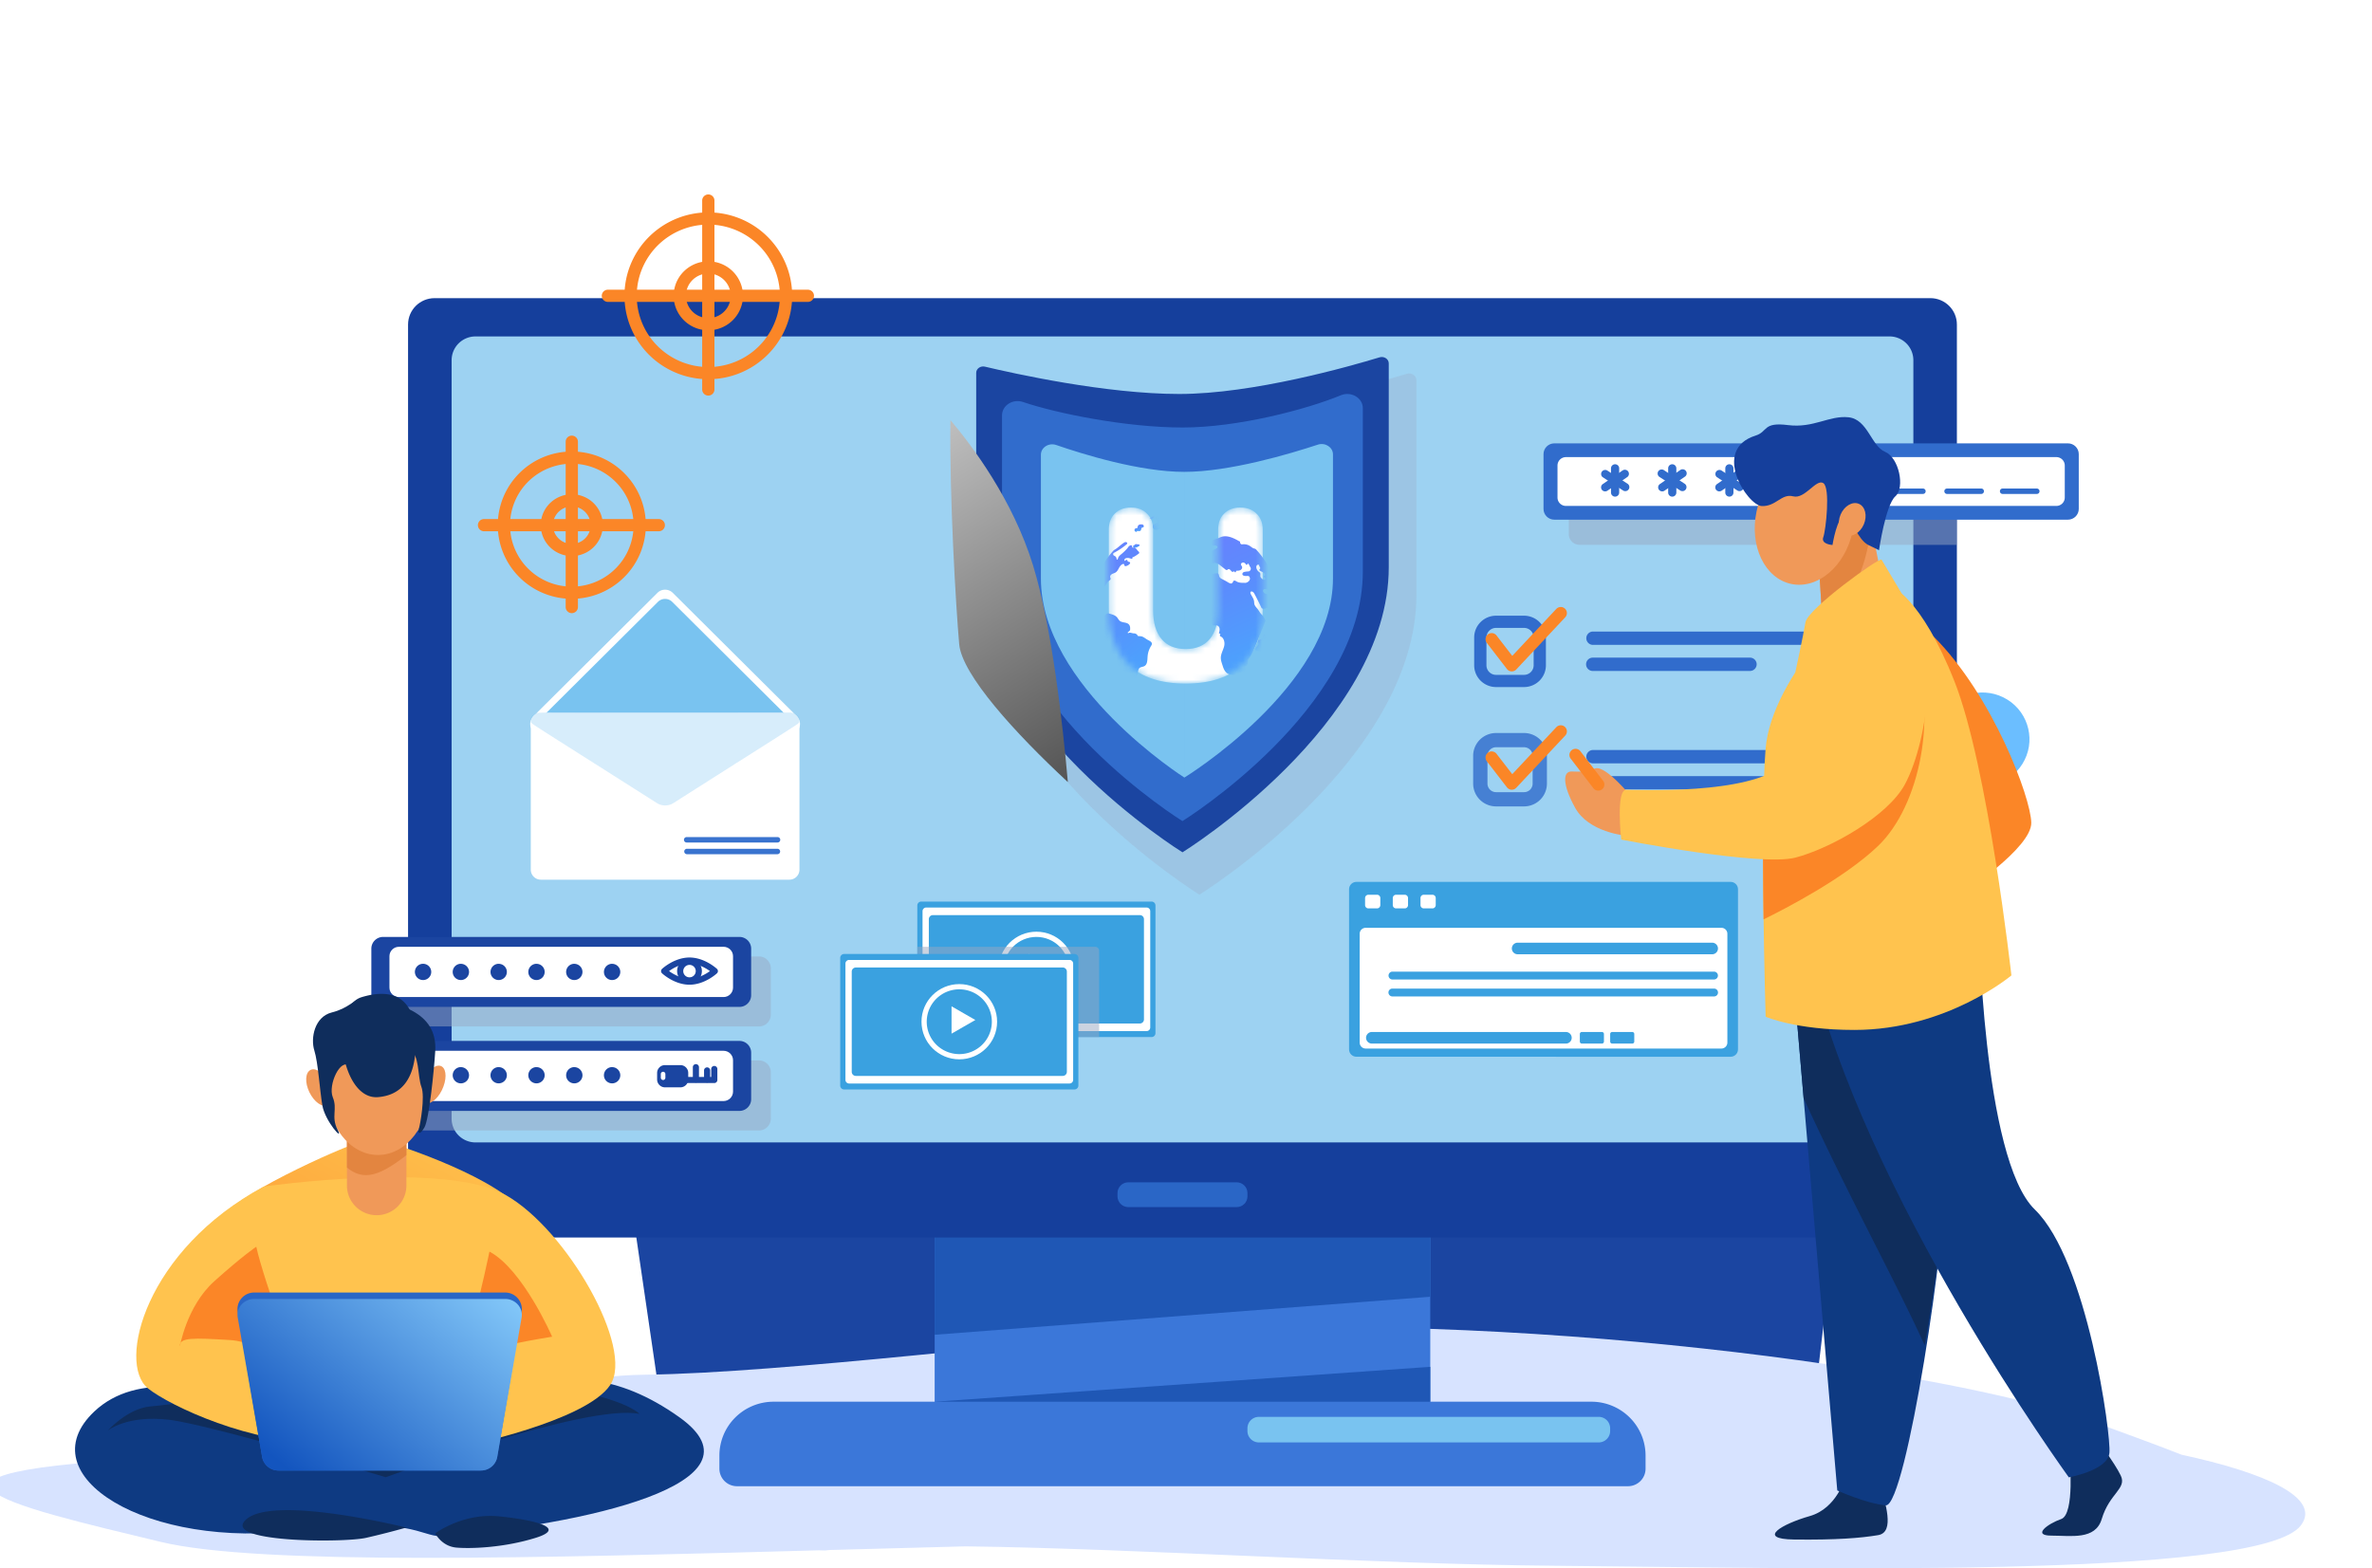 <svg width="375" height="248" fill="none" xmlns="http://www.w3.org/2000/svg"><path d="M99.61 188.919l4.754 32.465 181.968 4.686 4.493-38.072-191.215.921z" fill="#1B45A1"/><path d="M24.826 219.743a.685.685 0 01-.678-.82.68.68 0 01.193-.351c.152-.148 3.79-3.646 10.556-7.556a77.933 77.933 0 0129.402-9.824.687.687 0 01.728.601.682.682 0 01-.566.754 76.555 76.555 0 00-28.878 9.646c-6.623 3.834-10.252 7.328-10.289 7.361a.681.681 0 01-.468.189z" fill="#65ACE4"/><path d="M344.902 230.036c-3.914-1.542-8.539-3.215-13.397-5.001-23.173-8.55-93.08-18.105-148.833-14.358-15.359 1.032-59.196 6.448-80.497 6.702-23.465.28-11.591 10.623-69.133 12.795-57.542 2.172-31.18 7.966-7.633 13.646 15.509 3.744 59.863 2.553 105.009 1.305-1.348.176-1.191.181.793-.022 7.163-.198 14.341-.395 21.423-.576 26.353.312 64.621 2.833 92.928 3.066 37.663.309 111.683 2.272 118.203-6.39 3.288-4.375-5.654-8.313-18.863-11.167z" fill="#D7E3FF"/><path d="M319.723 120.811c2.171-3.465 1.108-8.025-2.374-10.185s-8.065-1.103-10.235 2.362c-2.171 3.466-1.108 8.026 2.374 10.186s8.065 1.102 10.235-2.363z" fill="url(#paint1_linear)"/><path d="M226.117 221.654v-33.657h-78.353v33.657h-25.469a8.581 8.581 0 00-6.054 2.496 8.499 8.499 0 00-2.508 6.025v2.072c0 .735.293 1.439.815 1.959.522.519 1.23.811 1.968.811h140.855c.738 0 1.445-.292 1.967-.812a2.763 2.763 0 00.816-1.958v-2.072c0-2.26-.902-4.427-2.508-6.025a8.581 8.581 0 00-6.054-2.496h-25.475z" fill="#3B77D9"/><path d="M147.769 211.069l78.349-6.011V190.88l-78.349.827v19.362zm78.349 5.068l-78.349 5.519h78.349v-5.519z" fill="#1F57B5"/><path d="M305.18 47.146H68.706c-2.316 0-4.194 1.868-4.194 4.173v140.197c0 2.305 1.878 4.173 4.194 4.173H305.18c2.316 0 4.194-1.868 4.194-4.173V51.319c0-2.305-1.878-4.173-4.194-4.173z" fill="#153F9C"/><path d="M75.168 53.2h223.55a3.78 3.78 0 012.668 1.1 3.746 3.746 0 011.106 2.656v119.941c0 .996-.398 1.951-1.106 2.656a3.782 3.782 0 01-2.668 1.1H75.168a3.79 3.79 0 01-2.664-1.101 3.747 3.747 0 01-1.105-2.653V56.957c0-.995.397-1.95 1.104-2.654a3.785 3.785 0 012.665-1.103z" fill="#9DD2F2"/><path d="M195.505 186.959h-17.123c-.945 0-1.712.763-1.712 1.705v.512c0 .942.767 1.705 1.712 1.705h17.123c.946 0 1.713-.763 1.713-1.705v-.512c0-.942-.767-1.705-1.713-1.705z" fill="#2A66C6"/><path d="M199.025 224.049h53.718a1.83 1.83 0 011.281.528 1.807 1.807 0 01.53 1.275v.437c0 .478-.191.937-.531 1.275-.34.339-.801.529-1.282.529h-53.716c-.48 0-.941-.19-1.28-.528a1.798 1.798 0 01-.531-1.275v-.438a1.793 1.793 0 01.531-1.275c.168-.167.368-.3.587-.391.22-.09.456-.137.693-.137z" fill="#79C3F0"/><path d="M189.082 65.208c12.252 0 28.349-4.587 33.322-6.098.753-.228 1.528.283 1.528 1.007v33.911c0 26.205-34.317 47.448-34.317 47.448s-34.317-21.243-34.317-47.448v-32.34c0-.694.719-1.2 1.454-1.025 4.734 1.129 20.083 4.545 32.33 4.545z" fill="#99A8C2" opacity=".3"/><path d="M186.436 62.301c11.643 0 26.941-4.36 31.665-5.795.714-.219 1.453.267 1.453.955v32.228c0 24.901-32.61 45.088-32.61 45.088s-32.613-20.187-32.613-45.088V58.956c0-.661.683-1.142 1.385-.975 4.496 1.07 19.08 4.32 30.72 4.32z" fill="#1B45A1"/><path d="M186.943 67.602c8.735 0 19.595-2.85 25.04-5.1 1.627-.67 3.471.415 3.471 2.044v25.862c0 21.777-28.519 39.43-28.519 39.43s-28.519-17.653-28.519-39.43V65.67c0-1.564 1.709-2.648 3.317-2.101 5.41 1.834 16.392 4.032 25.21 4.032z" fill="#316CCC"/><path d="M187.243 74.618v48.34s-22.681-14.384-22.681-31.473v-19.59c0-1.14 1.252-1.928 2.423-1.525 4.236 1.465 13.21 4.248 20.258 4.248zm.001-.001v48.341s23.491-14.384 23.491-31.473V71.85c0-1.126-1.228-1.92-2.393-1.536-4.395 1.449-13.959 4.302-21.098 4.302z" fill="#79C3F0"/><path style="mix-blend-mode:overlay" d="M163.309 89.373c3.008 9.766 4.714 25.182 5.512 34.297-8.41-7.803-16.759-17.007-17.179-21.816-.527-6.016-1.559-23.362-1.38-35.42 3.477 4.11 9.871 12.634 13.047 22.939z" fill="url(#paint2_linear)"/><path d="M309.374 74.084h-59.645a1.723 1.723 0 00-1.21.5c-.321.32-.502.752-.503 1.204v8.663c.001.452.182.885.503 1.204.321.32.756.499 1.21.5h59.645V74.083z" fill="#99A8C2" opacity=".5"/><path d="M326.928 70.108h-81.194c-.946 0-1.713.763-1.713 1.704v8.662c0 .941.767 1.704 1.713 1.704h81.194c.946 0 1.713-.763 1.713-1.704v-8.662c0-.941-.767-1.704-1.713-1.704z" fill="#316CCC"/><path d="M325.096 72.285h-77.531a1.33 1.33 0 00-1.333 1.326v5.066a1.33 1.33 0 001.333 1.326h77.531a1.33 1.33 0 001.333-1.326V73.61a1.33 1.33 0 00-1.333-1.326z" fill="#fff"/><path d="M255.337 78.534a.647.647 0 01-.647-.643v-3.833a.643.643 0 01.647-.643.642.642 0 01.646.643v3.836a.642.642 0 01-.646.64z" fill="#316CCC"/><path d="M257.488 77.377a.645.645 0 01-.889.184l-3.231-2.108a.641.641 0 01.246-1.12.648.648 0 01.46.051l3.231 2.108a.64.64 0 01.183.886z" fill="#316CCC"/><path d="M253.236 77.433a.64.64 0 01.161-.891l3.172-2.183a.647.647 0 01.951.645.646.646 0 01-.22.406l-3.171 2.183a.649.649 0 01-.893-.16zm11.137 1.101a.642.642 0 01-.646-.643v-3.833a.642.642 0 01.646-.643.647.647 0 01.647.643v3.836a.643.643 0 01-.647.64z" fill="#316CCC"/><path d="M266.521 77.378a.65.65 0 01-.891.183l-3.221-2.108a.65.65 0 01-.34-.675.64.64 0 01.539-.531.647.647 0 01.507.137l3.221 2.108a.64.64 0 01.185.886z" fill="#316CCC"/><path d="M262.259 77.432a.64.64 0 01.161-.89l3.17-2.183a.648.648 0 011.051.635.658.658 0 01-.319.416l-3.17 2.183a.65.65 0 01-.893-.16zm11.145 1.102a.648.648 0 01-.646-.643v-3.833a.642.642 0 01.646-.643.648.648 0 01.646.643v3.836a.642.642 0 01-.646.64z" fill="#316CCC"/><path d="M275.551 77.377a.645.645 0 01-.889.184l-3.231-2.108a.641.641 0 01.246-1.12.648.648 0 01.46.051l3.231 2.108a.64.64 0 01.183.886z" fill="#316CCC"/><path d="M271.291 77.433a.642.642 0 01.161-.89l3.17-2.184a.65.65 0 01.841.198.641.641 0 01-.109.853l-3.171 2.183a.65.65 0 01-.892-.16zm11.145 1.101a.642.642 0 01-.646-.643v-3.833a.637.637 0 01.161-.5.638.638 0 01.481-.215.65.65 0 01.616.448.637.637 0 01.027.267v3.836a.644.644 0 01-.639.64z" fill="#316CCC"/><path d="M284.577 77.378a.645.645 0 01-.89.183l-3.221-2.108a.646.646 0 01-.341-.675.642.642 0 01.54-.531.648.648 0 01.507.137l3.221 2.108a.644.644 0 01.184.886z" fill="#316CCC"/><path d="M280.322 77.432a.644.644 0 01.162-.89l3.169-2.183a.648.648 0 011.051.635.642.642 0 01-.319.416l-3.17 2.183a.647.647 0 01-.893-.16zm11.145 1.102a.646.646 0 01-.646-.643v-3.833a.646.646 0 011.293 0v3.836a.643.643 0 01-.647.64z" fill="#316CCC"/><path d="M293.624 77.378a.647.647 0 01-.89.183l-3.222-2.108a.642.642 0 01.468-1.191.647.647 0 01.238.122l3.222 2.108a.644.644 0 01.184.886z" fill="#316CCC"/><path d="M289.354 77.433a.644.644 0 01.162-.891l3.17-2.183a.647.647 0 01.951.645.646.646 0 01-.22.406l-3.171 2.183a.648.648 0 01-.892-.16zm14.663-.179h-5.427a.414.414 0 00-.415.413v.026c0 .228.186.413.415.413h5.427a.414.414 0 00.415-.413v-.026a.414.414 0 00-.415-.413zm9.216 0h-5.426a.414.414 0 00-.415.413v.026c0 .228.185.413.415.413h5.426c.23 0 .416-.185.416-.413v-.026a.414.414 0 00-.416-.413zm8.786 0h-5.427a.414.414 0 00-.415.413v.026c0 .228.186.413.415.413h5.427a.414.414 0 00.415-.413v-.026a.414.414 0 00-.415-.413z" fill="#316CCC"/><path d="M125.975 115.675l-19.611 19.514a1.725 1.725 0 01-2.423 0l-19.614-19.514a1.709 1.709 0 010-2.411l19.61-19.519a1.727 1.727 0 012.424 0l19.614 19.515a1.71 1.71 0 010 2.415z" fill="#fff"/><path d="M124.529 115.59l-18.255 18.166a1.605 1.605 0 01-2.262 0L85.757 115.59a1.591 1.591 0 010-2.251l18.255-18.166a1.604 1.604 0 012.262 0l18.255 18.166a1.58 1.58 0 01.347 1.735 1.58 1.58 0 01-.347.516z" fill="#79C3F0"/><path d="M124.798 112.687H85.507c-.88 0-1.593.709-1.593 1.585v23.248a1.59 1.59 0 001.593 1.585h39.291c.879 0 1.592-.71 1.592-1.585v-23.248c0-.876-.713-1.585-1.592-1.585z" fill="#fff"/><path opacity=".3" d="M126.39 114.154c0-.804.067-.804-.744-1.317a2.262 2.262 0 00-.849-.16c-42.134 0-39.562-.076-40.14.16-.785.499-.743.483-.743 1.317.184.362-1.186-.584 20.032 12.896a2.472 2.472 0 002.423 0c21.206-13.48 19.837-12.536 20.021-12.896z" fill="#79C3F0"/><path d="M122.905 133.226H108.58a.43.43 0 110-.859h14.325a.43.43 0 110 .859zm.001 1.85h-14.325a.434.434 0 01-.407-.43.434.434 0 01.407-.43h14.325a.43.43 0 010 .86z" fill="#3973CF"/><path d="M111.982 59.969c-2.622 0-5.185-.774-7.366-2.224a13.206 13.206 0 01-4.882-5.92 13.134 13.134 0 01-.755-7.622 13.173 13.173 0 013.628-6.755 13.284 13.284 0 016.788-3.61 13.318 13.318 0 017.66.75 13.24 13.24 0 015.949 4.86 13.145 13.145 0 012.235 7.328 13.173 13.173 0 01-3.888 9.324 13.303 13.303 0 01-9.369 3.869zm0-24.454c-2.239 0-4.428.66-6.29 1.899a11.275 11.275 0 00-4.168 5.056 11.22 11.22 0 002.458 12.276 11.335 11.335 0 005.797 3.08c2.197.433 4.473.209 6.541-.645a11.302 11.302 0 005.077-4.153 11.22 11.22 0 001.903-6.26 11.247 11.247 0 00-3.321-7.955 11.357 11.357 0 00-7.997-3.298z" fill="#FB8627"/><path d="M111.982 52.23a5.502 5.502 0 01-3.045-.92 5.461 5.461 0 01-2.018-2.447 5.43 5.43 0 011.188-5.943 5.505 5.505 0 015.972-1.182 5.475 5.475 0 012.459 2.009c.602.897.924 1.95.924 3.03a5.455 5.455 0 01-1.609 3.852 5.507 5.507 0 01-3.871 1.6zm0-8.978c-.701 0-1.385.207-1.968.594a3.53 3.53 0 00-1.304 1.582 3.516 3.516 0 00.768 3.84 3.557 3.557 0 003.859.764 3.537 3.537 0 001.589-1.298c.389-.58.597-1.26.597-1.958a3.528 3.528 0 00-1.041-2.488 3.562 3.562 0 00-2.5-1.036z" fill="#FB8627"/><path d="M127.719 47.74h-31.61a.971.971 0 01-.686-.282.962.962 0 01.686-1.646h31.61c.257 0 .504.101.686.282a.962.962 0 010 1.364.974.974 0 01-.686.283z" fill="#FB8627"/><path d="M111.981 62.557a.97.97 0 01-.969-.965V31.674a.97.97 0 011.938 0v29.918a.97.97 0 01-.969.965zM90.4 94.695c-2.315 0-4.579-.683-6.504-1.963a11.661 11.661 0 01-4.311-5.228 11.596 11.596 0 01-.666-6.73 11.632 11.632 0 013.204-5.965 11.723 11.723 0 015.993-3.188 11.76 11.76 0 016.764.663 11.693 11.693 0 015.253 4.29 11.611 11.611 0 011.973 6.472 11.634 11.634 0 01-3.433 8.233 11.75 11.75 0 01-8.273 3.416zm0-21.368c-1.932 0-3.82.57-5.427 1.638a9.73 9.73 0 00-3.597 4.362 9.676 9.676 0 00-.556 5.616 9.704 9.704 0 002.673 4.976 9.782 9.782 0 005.001 2.66 9.811 9.811 0 005.644-.553 9.758 9.758 0 004.383-3.58 9.686 9.686 0 001.646-5.4 9.707 9.707 0 00-2.864-6.87 9.803 9.803 0 00-6.903-2.85z" fill="#FB8627"/><path d="M90.4 87.932a4.928 4.928 0 01-2.729-.824 4.891 4.891 0 01-1.809-2.194 4.865 4.865 0 011.066-5.326 4.934 4.934 0 015.353-1.058 4.9 4.9 0 012.203 1.8 4.87 4.87 0 01-.613 6.17 4.927 4.927 0 01-3.471 1.432zm0-7.844a2.98 2.98 0 00-1.651.499 2.945 2.945 0 00-.45 4.551 2.977 2.977 0 003.239.641 2.97 2.97 0 001.334-1.09 2.947 2.947 0 00-.37-3.734 2.981 2.981 0 00-2.102-.867z" fill="#FB8627"/><path d="M104.151 84.01H76.525a.971.971 0 01-.685-.282.962.962 0 01.685-1.646h27.626a.97.97 0 01.969.964.97.97 0 01-.969.965z" fill="#FB8627"/><path d="M90.4 96.957a.972.972 0 01-.686-.282.962.962 0 01-.284-.682V69.849c0-.255.102-.5.284-.682a.972.972 0 011.655.682v26.144a.962.962 0 01-.284.682.972.972 0 01-.685.282z" fill="#FB8627"/><path d="M273.6 139.452h-59.156c-.644 0-1.166.52-1.166 1.161v25.331c0 .642.522 1.161 1.166 1.161H273.6c.644 0 1.166-.519 1.166-1.161v-25.331c0-.641-.522-1.161-1.166-1.161z" fill="#3AA1E0"/><path d="M272.145 146.717h-56.243a.94.94 0 00-.942.937v17.215a.94.94 0 00.942.937h56.243a.94.94 0 00.941-.937v-17.215a.938.938 0 00-.941-.937zm-54.446-5.23h-1.365a.521.521 0 00-.522.52v1.118c0 .287.234.52.522.52h1.365a.52.52 0 00.522-.52v-1.118a.52.52 0 00-.522-.52zm4.38 0h-1.365a.521.521 0 00-.522.52v1.118c0 .287.234.52.522.52h1.365a.52.52 0 00.522-.52v-1.118a.52.52 0 00-.522-.52zm4.38 0h-1.365a.52.52 0 00-.522.52v1.118c0 .287.233.52.522.52h1.365a.521.521 0 00.522-.52v-1.118a.521.521 0 00-.522-.52z" fill="#fff"/><path d="M270.719 150.9h-30.745a.921.921 0 01-.959-.915c0-.124.025-.246.073-.36a.923.923 0 01.886-.556h30.745c.237.01.462.111.626.281a.913.913 0 010 1.269.921.921 0 01-.626.281zm-23.124 14.122h-30.747a.922.922 0 01-.882-.916.922.922 0 01.882-.916h30.747c.237.01.461.111.626.282a.915.915 0 01-.626 1.55zm5.664-1.832h-3.181a.315.315 0 00-.315.314v1.204c0 .173.141.314.315.314h3.181a.315.315 0 00.315-.314v-1.204a.315.315 0 00-.315-.314zm4.796 0h-3.181a.315.315 0 00-.315.314v1.204c0 .173.141.314.315.314h3.181a.315.315 0 00.315-.314v-1.204a.315.315 0 00-.315-.314zm12.96-8.301H220.1a.623.623 0 010-1.243h50.915a.623.623 0 010 1.243zm0 2.679H220.1a.626.626 0 01-.593-.621.619.619 0 01.593-.621h50.915a.626.626 0 01.593.621.619.619 0 01-.593.621z" fill="#3AA1E0"/><path d="M240.942 108.647h-4.425a3.475 3.475 0 01-2.444-1.01 3.433 3.433 0 01-1.013-2.432v-4.402c0-.912.365-1.787 1.013-2.432a3.47 3.47 0 012.444-1.01h4.425a3.472 3.472 0 012.444 1.01 3.437 3.437 0 011.013 2.432v4.402a3.437 3.437 0 01-1.013 2.432 3.477 3.477 0 01-2.444 1.01zm-4.425-9.357a1.516 1.516 0 00-1.519 1.513v4.402a1.515 1.515 0 001.519 1.512h4.425c.403-.001.788-.16 1.073-.444.285-.283.445-.668.445-1.068v-4.402c0-.401-.16-.785-.445-1.069a1.525 1.525 0 00-1.073-.444h-4.425z" fill="#316CCC"/><path opacity=".8" d="M240.942 127.517h-4.425a3.637 3.637 0 01-2.558-1.056 3.598 3.598 0 01-1.061-2.545v-4.404a3.598 3.598 0 011.061-2.545 3.633 3.633 0 012.558-1.056h4.425a3.63 3.63 0 012.557 1.056 3.598 3.598 0 011.061 2.545v4.404a3.598 3.598 0 01-1.061 2.545 3.635 3.635 0 01-2.557 1.056zm-4.425-9.355a1.36 1.36 0 00-1.357 1.35v4.404a1.36 1.36 0 001.357 1.35h4.425a1.352 1.352 0 001.357-1.35v-4.404a1.352 1.352 0 00-1.357-1.35h-4.425z" fill="#316CCC"/><path d="M239.007 106.169h-.047a.963.963 0 01-.722-.378l-3.181-4.127a.95.95 0 01-.192-.713.965.965 0 011.089-.83.968.968 0 01.642.37l2.483 3.223 6.96-7.422a.974.974 0 011.371-.048.964.964 0 01.048 1.364l-7.744 8.256a.962.962 0 01-.707.305zm0 18.712h-.047a.977.977 0 01-.722-.377l-3.181-4.126a.964.964 0 01.897-1.544.971.971 0 01.642.37l2.483 3.215 6.96-7.422a.971.971 0 011.679.625.963.963 0 01-.26.691l-7.744 8.254a.966.966 0 01-.707.314z" fill="#FB8627"/><path d="M251.805 101.975h33.419c.142.005.285-.018.418-.068a1.044 1.044 0 00.683-.986 1.046 1.046 0 00-.325-.76 1.057 1.057 0 00-.776-.294h-33.419a1.058 1.058 0 00-1.018 1.054 1.053 1.053 0 001.018 1.054zm-.001 4.125h24.857a1.059 1.059 0 001.058-1.053 1.053 1.053 0 00-1.058-1.053h-24.857a1.053 1.053 0 100 2.106zm.001 14.609h33.419a1.065 1.065 0 001.016-.641 1.05 1.05 0 00-.598-1.399 1.065 1.065 0 00-.418-.068h-33.419a1.058 1.058 0 00-1.018 1.054 1.053 1.053 0 001.018 1.054zm-.001 4.122h29.277a1.059 1.059 0 001.058-1.053 1.053 1.053 0 00-1.058-1.053h-29.277a1.053 1.053 0 100 2.106z" fill="#316CCC"/><path d="M182.055 142.566h-36.414a.618.618 0 00-.619.616v20.193c0 .34.277.616.619.616h36.414a.617.617 0 00.618-.616v-20.193a.617.617 0 00-.618-.616z" fill="#3AA1E0"/><path d="M181.271 143.51h-34.847a.575.575 0 00-.576.574v18.39c0 .317.258.573.576.573h34.847a.574.574 0 00.577-.573v-18.39a.575.575 0 00-.577-.574z" fill="#fff"/><path d="M180.203 144.706h-32.711a.648.648 0 00-.649.646v15.85c0 .357.291.646.649.646h32.711c.359 0 .65-.289.65-.646v-15.85a.648.648 0 00-.65-.646z" fill="#3AA1E0"/><path d="M163.848 159.226c3.301 0 5.977-2.663 5.977-5.948 0-3.285-2.676-5.948-5.977-5.948-3.302 0-5.978 2.663-5.978 5.948 0 3.285 2.676 5.948 5.978 5.948z" fill="#fff"/><path d="M163.848 158.4c2.842 0 5.147-2.293 5.147-5.122 0-2.829-2.305-5.122-5.147-5.122-2.843 0-5.147 2.293-5.147 5.122 0 2.829 2.304 5.122 5.147 5.122z" fill="#3AA1E0"/><path d="M166.384 153.005l-1.881 1.08-1.882 1.08v-4.323l1.882 1.081 1.881 1.082z" fill="#fff"/><path d="M173.15 149.722h-28.128v13.665a.617.617 0 00.617.614h28.128v-13.665a.62.62 0 00-.617-.614z" fill="#99A8C2" opacity=".5"/><path d="M169.867 150.854h-36.414a.617.617 0 00-.619.615v20.194c0 .34.277.616.619.616h36.414a.618.618 0 00.619-.616v-20.194a.617.617 0 00-.619-.615z" fill="#3AA1E0"/><path d="M169.084 151.797h-34.847a.575.575 0 00-.577.574v18.39c0 .317.258.574.577.574h34.847a.575.575 0 00.576-.574v-18.39a.575.575 0 00-.576-.574z" fill="#fff"/><path d="M168.016 152.993h-32.711c-.359 0-.65.29-.65.646v15.85c0 .357.291.646.65.646h32.711a.647.647 0 00.649-.646v-15.85a.648.648 0 00-.649-.646z" fill="#3AA1E0"/><path d="M151.66 167.513c3.301 0 5.977-2.663 5.977-5.948 0-3.285-2.676-5.948-5.977-5.948s-5.977 2.663-5.977 5.948c0 3.285 2.676 5.948 5.977 5.948z" fill="#fff"/><path d="M156.805 161.565a5.109 5.109 0 01-.867 2.846 5.152 5.152 0 01-5.284 2.178 5.16 5.16 0 01-2.636-1.402 5.114 5.114 0 01-1.115-5.583 5.123 5.123 0 011.897-2.298 5.166 5.166 0 016.499.638 5.102 5.102 0 011.506 3.621z" fill="#3AA1E0"/><path d="M154.197 161.292l-1.881 1.08-1.882 1.082v-4.325l1.882 1.081 1.881 1.082z" fill="#fff"/><path d="M121.857 176.907v-7.363a1.857 1.857 0 00-.548-1.309 1.875 1.875 0 00-1.315-.545H64.512v11.071h55.482a1.875 1.875 0 001.315-.545c.349-.347.546-.818.548-1.309zm-1.863-25.661H64.512v11.068h55.482a1.866 1.866 0 001.863-1.853v-7.363a1.855 1.855 0 00-.548-1.308 1.872 1.872 0 00-1.315-.544z" fill="#99A8C2" opacity=".5"/><path d="M116.891 148.156h-56.32c-1.029 0-1.863.83-1.863 1.853v7.362c0 1.024.834 1.853 1.863 1.853h56.32a1.858 1.858 0 001.863-1.853v-7.362a1.858 1.858 0 00-1.863-1.853z" fill="#1B45A1"/><path d="M114.388 149.717H63.07c-.83 0-1.501.668-1.501 1.493v4.962c0 .824.672 1.493 1.5 1.493h51.319c.829 0 1.501-.669 1.501-1.493v-4.962c0-.825-.672-1.493-1.501-1.493z" fill="#fff"/><path d="M116.891 164.602h-56.32c-1.029 0-1.863.83-1.863 1.854v7.361c0 1.024.834 1.854 1.863 1.854h56.32c1.029 0 1.863-.83 1.863-1.854v-7.361a1.858 1.858 0 00-1.863-1.854z" fill="#1B45A1"/><path d="M114.388 166.162H63.07c-.83 0-1.501.668-1.501 1.493v4.961c0 .825.672 1.494 1.5 1.494h51.319c.829 0 1.501-.669 1.501-1.494v-4.961c0-.825-.672-1.493-1.501-1.493z" fill="#fff"/><path d="M68.177 153.691a1.28 1.28 0 01-.798 1.188 1.298 1.298 0 01-1.409-.279 1.286 1.286 0 01-.28-1.401 1.292 1.292 0 011.194-.794 1.286 1.286 0 011.292 1.286zm4.685-1.286a1.292 1.292 0 00-1.268 1.537 1.284 1.284 0 001.016 1.01 1.298 1.298 0 001.326-.547 1.28 1.28 0 00.218-.714 1.283 1.283 0 00-.379-.903 1.296 1.296 0 00-.907-.377l-.006-.006zm5.977 0a1.292 1.292 0 00-1.267 1.537 1.284 1.284 0 001.015 1.01 1.298 1.298 0 001.327-.547 1.28 1.28 0 00.218-.714 1.285 1.285 0 00-1.288-1.28l-.005-.006zm5.978 0a1.292 1.292 0 00-1.268 1.537 1.286 1.286 0 001.015 1.01 1.298 1.298 0 001.327-.547 1.28 1.28 0 00.218-.714 1.285 1.285 0 00-1.288-1.28l-.004-.006zm5.977 0a1.292 1.292 0 00-1.268 1.537 1.286 1.286 0 001.016 1.01 1.298 1.298 0 001.326-.547 1.28 1.28 0 00.218-.714 1.285 1.285 0 00-.379-.904 1.297 1.297 0 00-.908-.376l-.005-.006zm5.977 0a1.292 1.292 0 00-1.267 1.537 1.286 1.286 0 001.015 1.01 1.298 1.298 0 001.327-.547 1.28 1.28 0 00.218-.714 1.28 1.28 0 00-.38-.904 1.296 1.296 0 00-.91-.376l-.003-.006zm-28.594 17.623a1.28 1.28 0 01-.798 1.188 1.298 1.298 0 01-1.409-.279 1.286 1.286 0 01-.28-1.401 1.293 1.293 0 012.487.492zm4.685-1.286a1.293 1.293 0 00-1.194.794 1.28 1.28 0 00.28 1.401 1.298 1.298 0 001.988-.195 1.28 1.28 0 00.218-.714 1.282 1.282 0 00-.379-.903 1.296 1.296 0 00-.907-.377l-.006-.006zm5.977 0a1.293 1.293 0 00-1.194.794 1.28 1.28 0 00.28 1.401 1.298 1.298 0 001.989-.195 1.28 1.28 0 00.218-.714 1.285 1.285 0 00-1.288-1.28l-.005-.006zm5.978 0a1.294 1.294 0 00-1.194.794 1.28 1.28 0 00.28 1.401 1.298 1.298 0 001.988-.195 1.28 1.28 0 00.218-.714 1.285 1.285 0 00-1.288-1.28l-.004-.006zm5.977 0a1.293 1.293 0 00-1.268 1.537 1.286 1.286 0 001.016 1.01 1.298 1.298 0 001.326-.547 1.28 1.28 0 00.218-.714 1.285 1.285 0 00-.379-.904 1.297 1.297 0 00-.908-.376l-.005-.006zm5.977 0a1.293 1.293 0 00-1.194.794 1.28 1.28 0 00.28 1.401 1.298 1.298 0 001.989-.195 1.28 1.28 0 00.218-.714 1.28 1.28 0 00-.38-.904 1.296 1.296 0 00-.91-.376l-.003-.006zm12.234-13.029c-2.378 0-4.261-1.725-4.339-1.799a.475.475 0 01-.153-.352.472.472 0 01.153-.352c.078-.074 1.961-1.799 4.339-1.799s4.262 1.725 4.341 1.799a.488.488 0 01.154.352.49.49 0 01-.154.352c-.079.074-1.963 1.799-4.341 1.799zm-3.231-2.152c.629.455 1.857 1.188 3.231 1.188 1.375 0 2.606-.732 3.231-1.187-.628-.455-1.856-1.186-3.231-1.186-1.374 0-2.609.731-3.235 1.185h.004z" fill="#1B45A1"/><path d="M109.006 155.509a1.95 1.95 0 01-1.92-2.329 1.943 1.943 0 011.539-1.53 1.962 1.962 0 012.01.829c.215.321.329.698.329 1.083a1.947 1.947 0 01-.575 1.377 1.96 1.96 0 01-1.383.57zm0-2.931a.99.99 0 00-.97 1.176.985.985 0 00.777.773.987.987 0 001.182-.965.989.989 0 00-.989-.984zm-1.445 15.847h-2.428c-.688 0-1.246.555-1.246 1.239v1.039c0 .684.558 1.239 1.246 1.239h2.428c.688 0 1.245-.555 1.245-1.239v-1.039c0-.684-.557-1.239-1.245-1.239z" fill="#1B45A1"/><path d="M112.925 171.264h-8.454a.481.481 0 110-.964h7.969v-1.258a.481.481 0 01.485-.482.481.481 0 01.485.482v1.74a.481.481 0 01-.485.482z" fill="#1B45A1"/><path d="M111.791 171.179a.481.481 0 01-.485-.482v-1.431a.48.48 0 01.485-.482.483.483 0 01.484.482v1.431a.485.485 0 01-.484.482zm-1.772 0a.481.481 0 01-.485-.482v-1.941a.481.481 0 01.485-.482.485.485 0 01.484.482v1.941a.485.485 0 01-.484.482z" fill="#1B45A1"/><path d="M104.832 170.782a.365.365 0 01-.255-.106.357.357 0 01-.106-.254v-.556a.339.339 0 01.02-.145.368.368 0 01.341-.24c.049 0 .098.011.144.03.045.02.086.049.12.085.034.036.06.078.076.125a.355.355 0 01.021.145v.556a.359.359 0 01-.361.36z" fill="#fff"/><path d="M60.075 232.475s-31.732-21.933-45.156-9.284c-10.717 10.098 8.307 21.962 32.645 18.772 17.125-2.25 19.073 1.015 22.075.946 22.328-1.703 52.415-8.36 37.772-18.795-19.945-14.228-33.441.855-40.388 4.609l-6.948 3.752z" fill="#0E3A82"/><path d="M101.101 223.583c-8.34-1.712-40.112 10.013-40.112 10.013s-27.67-8.3-34.288-9.09c-6.619-.789-9.664 1.712-9.664 1.712s3.123-3.503 6.751-3.819c3.629-.317 8.871-1.187 8.871-1.187s52.954-2.503 59.97-.923c7.016 1.581 8.472 3.294 8.472 3.294z" fill="#0F2D5C"/><path d="M56.103 180.91c-1.258.198-20.819 8.681-21.06 12.246-.24 3.564 5.36 32.411 16.188 36.172 10.829 3.76 22.94 0 22.94 0s12.71-31.221 8.936-37.148c-3.774-5.928-20.84-11.263-20.84-11.263l-6.164-.007z" fill="url(#paint3_linear)"/><path d="M41.726 187.622c-18.687 9.967-23.277 27.955-18.335 31.921 3.464 2.778 16.522 8.926 27.84 8.531 11.319-.396 21.949.664 21.949.664s19.415-3.931 23.288-9.722c3.872-5.791-6.871-24.597-16.504-30.035-9.634-5.439-38.238-1.359-38.238-1.359z" fill="url(#paint4_linear)"/><path d="M59.545 192.164a4.725 4.725 0 01-3.316-1.375 4.678 4.678 0 01-1.379-3.3v-15.743c0-1.24.495-2.429 1.377-3.306a4.711 4.711 0 016.646 0 4.663 4.663 0 011.376 3.306v15.743a4.678 4.678 0 01-1.382 3.303 4.73 4.73 0 01-3.322 1.372z" fill="#F09959"/><path d="M59.545 167.07a4.722 4.722 0 00-3.316 1.375 4.678 4.678 0 00-1.379 3.301v12.873c2.77 2.304 5.454 1.096 9.4-1.947V171.74a4.679 4.679 0 00-1.385-3.301 4.724 4.724 0 00-3.32-1.369z" fill="#E38540"/><path d="M69.86 172.389c-.773 1.569-2.028 2.439-2.802 1.944-.774-.495-.777-2.17 0-3.74.777-1.569 2.026-2.438 2.801-1.942.776.497.773 2.163 0 3.738zm-18.184-1.684c.893 1.427 1.064 3.152.382 3.858-.681.706-1.958.111-2.851-1.317-.893-1.427-1.065-3.152-.383-3.858.682-.706 1.958-.111 2.852 1.317z" fill="#F09959"/><path d="M67.839 172.282c0 5.72-3.619 10.356-8.078 10.356s-8.077-4.636-8.077-10.356 3.618-10.357 8.077-10.357 8.078 4.637 8.078 10.357z" fill="#F09959"/><path d="M77.38 197.916c5.294 2.81 9.91 13.459 9.91 13.459s-11.915 1.845-14.378 3.697c-2.464 1.852.354-.702 1.766-5.797 1.412-5.094 2.702-11.359 2.702-11.359zm-36.866-.769c1.236 5.627 7.149 21.314 7.149 21.314s-5.477-6.207-11.298-6.559c-5.82-.352-7.979-.439-7.943.965.008.278.97-6.237 5.472-10.277 4.502-4.04 6.62-5.443 6.62-5.443z" fill="#FB8627"/><path d="M76.013 232.535h-31.98a2.64 2.64 0 01-1.703-.622 2.618 2.618 0 01-.897-1.57l-3.856-22.897a2.614 2.614 0 01.59-2.127 2.64 2.64 0 012.01-.928h39.687a2.635 2.635 0 012.011.928 2.627 2.627 0 01.59 2.127l-3.856 22.897a2.621 2.621 0 01-.895 1.569 2.65 2.65 0 01-1.701.623z" fill="#2A66C6"/><path d="M76.013 232.535H44.034a2.62 2.62 0 01-1.681-.587 2.593 2.593 0 01-.912-1.523l-3.856-22.071c-.268-1.542.97-2.947 2.601-2.947h39.679c1.63 0 2.869 1.405 2.6 2.947l-3.856 22.071a2.594 2.594 0 01-.912 1.524 2.62 2.62 0 01-1.684.586z" fill="url(#paint5_linear)"/><path d="M64.244 241.555c-.192-.032-20.65-5.128-25.218-1.374-4.567 3.754 15.29 3.818 18.864 2.996a133.027 133.027 0 006.354-1.622zm4.567.913s4.362-3.275 10.126-2.681c5.764.593 10.724 1.842 5.76 3.39-4.965 1.548-10.128 1.746-12.511 1.548-2.383-.197-3.375-2.257-3.375-2.257zm-11.635-84.785c-5.25 1.585-3.423 16.293 2.585 15.808 6.008-.486 6.245-6.844 5.816-10.963-.43-4.119-2.984-6.48-8.401-4.845z" fill="#0F2D5C"/><path d="M55.29 168.586c-1.455-1.394-3.47 2.99-2.68 4.918.792 1.927-.314 3.054.757 5.122 1.07 2.067-1.973-1.319-2.4-3.802-.426-2.484-.67-6.783-1.277-8.722-.607-1.939.03-5.305 2.746-5.996 2.716-.692 3.343-1.939 4.378-1.999 1.036-.059 5.965.423 8.401 1.756s3.774 3.331 3.591 6.36c-.182 3.029-.969 10.782-1.704 12.057-.735 1.275-1.108.965-.889.243.22-.722 1.01-5.088.403-6.664-.608-1.575-.306-5.451-1.887-5.754-1.582-.302-1.218 2.383-3.105 2.584-1.887.201-6.335-.103-6.335-.103zm236.43 65.026s-1.273 4.892-5.605 6.128c-4.331 1.236-8.554 3.633-2.468 3.707 6.675.081 10.501-.231 13.276-.694 2.776-.463.957-5.331.516-7.648-.441-2.316-5.719-1.493-5.719-1.493zm35.473-3.177s.853 9.003-1.32 9.768c-2.173.766-4.658 2.627-1.553 2.627 3.106 0 6.947.73 7.952-2.627 1.226-4.093 3.997-4.784 3.01-6.868-.987-2.083-3.976-5.948-3.976-5.948l-4.113 3.048z" fill="#0F2D5C"/><path d="M281.889 135.743l8.572 99.943s4.452 2.048 7.663 2.356c3.21.309 9.854-43.708 9.284-52.031-.57-8.323 5.801-34.754 4.326-43.321-1.475-8.567-29.845-6.947-29.845-6.947z" fill="#0E3A82"/><path d="M299.041 136.314a63.095 63.095 0 00-1.824-.217l-14.809 5.702 2.732 31.849c7.097 15.523 14.877 29.621 19.143 39.093 1.939-11.265 3.393-22.859 3.125-26.73-.27-4.008 1.065-12.218 2.357-20.607l-10.724-29.09z" fill="#0F2D5C"/><path d="M286.115 152.059c8.317 36.761 40.983 81.553 40.95 81.553-.032 0 6.109-1.056 6.419-3.836.31-2.78-3.488-30.465-11.793-38.513-8.306-8.048-8.886-46.258-8.886-46.258l-26.69 7.054z" fill="#0E3A82"/><path d="M305.709 100.669c9.348 9.355 15.348 25.443 15.425 29.42.078 3.978-10.778 11.085-10.778 11.085l-4.647-40.505z" fill="#FB8627"/><path d="M295.193 80.024l3.701 18.329-10.123 10.846-1.347-22.227 7.769-6.948z" fill="#F09959"/><path d="M298.894 92.637s4.775 1.668 10.09 15.093c5.316 13.425 9.007 46.512 9.007 46.512s-10.212 8.629-24.832 8.624c-9.317 0-14.021-2.09-14.021-2.09s-.931-31.189 0-42.442c.93-11.254 15.144-25.981 19.756-25.697z" fill="url(#paint6_linear)"/><path d="M291.304 95.45c3.008-3.488 4.125-8.816 4.538-12.208l-.585-2.893-.752.292-7.081 6.334.693 11.436a17.969 17.969 0 003.187-2.962z" fill="#E38540"/><path d="M292.879 84.063c-1.161 5.454-5.493 9.163-9.693 8.277-4.2-.886-6.645-6.024-5.483-11.478 1.162-5.455 5.501-9.164 9.693-8.278 4.192.886 6.646 6.022 5.483 11.478z" fill="#F09959"/><path d="M297.464 88.496l3.171 5.333-16.811 12.507s1.265-5.797 1.606-7.929c.341-2.131 11.768-10.36 12.034-9.91z" fill="url(#paint7_linear)"/><path d="M277.553 68.878c-7.06 2.209-1.292 11.064.979 11.146 2.272.082 3.097-2.023 4.96-1.539 1.863.484 3.622-2.81 4.761-2.09 1.139.72.413 7.415 0 8.548-.414 1.134 1.454 1.237 1.454 1.237s.759-4.738 1.938-4.43c1.18.31 2.044 3.605 3.731 4.43l1.686.823s1.034-7.15 2.585-8.52c1.551-1.372.58-6.11-1.625-7.033-2.205-.922-2.737-5.144-5.782-5.466-3.045-.321-5.53 1.751-9.566 1.237-4.035-.515-3.145 1.04-5.121 1.657z" fill="#153F9C"/><path d="M294.661 82.911c-.581 1.36-1.872 2.116-2.887 1.687-1.014-.43-1.361-1.878-.782-3.238.58-1.36 1.875-2.116 2.887-1.688 1.013.428 1.361 1.886.782 3.24z" fill="#F09959"/><path d="M302.33 102.608s-17.323 19.173-23.561 25.103c-.084 5.521-.04 11.955.04 17.673 3.38-1.656 12.763-6.493 18.114-11.622 6.599-6.334 9.544-20.856 5.407-31.154z" fill="#FB8627"/><path d="M258.033 126.12s-4.144-5.104-5.797-4.614c-1.652.49-2.276.571-3.725.492-1.449-.079-1.553 2.005.517 5.752 2.069 3.747 7.659 4.501 9.005 4.431 1.345-.071 0-6.061 0-6.061z" fill="#F09959"/><path d="M300.396 98.407c6.7 1.769 4.524 18.673.744 25.65-2.713 5.016-11.778 10.128-17.316 11.564-5.538 1.436-27.518-2.855-27.518-2.855s-.884-7.878.788-7.878c1.672 0 19.47.852 24.8-3.94 5.329-4.792 10.412-24.682 18.502-22.54z" fill="url(#paint8_linear)"/><path d="M252.677 125.022a.977.977 0 01-.772-.38l-3.588-4.676a.965.965 0 01.899-1.543.968.968 0 01.642.371l3.588 4.678c.11.143.177.313.194.492a.953.953 0 01-.452.912.978.978 0 01-.511.146z" fill="#FB8627"/><mask id="a" maskUnits="userSpaceOnUse" x="175" y="80" width="25" height="29"><path d="M187.443 108.093c-3.971 0-6.995-1.007-9.071-3.02-2.05-2.013-3.076-4.955-3.076-8.826V83.743c0-1.058.312-1.897.935-2.516.649-.646 1.505-.968 2.569-.968s1.908.322 2.531.968c.649.619.973 1.458.973 2.516v12.775c0 1.961.442 3.471 1.324 4.529.882 1.058 2.154 1.588 3.815 1.588 1.662 0 2.933-.53 3.816-1.588.882-1.058 1.324-2.568 1.324-4.529V83.743c0-1.058.311-1.897.934-2.516.649-.646 1.505-.968 2.569-.968 1.065 0 1.921.322 2.57.968.649.619.973 1.458.973 2.516v12.504c0 3.845-1.051 6.788-3.153 8.826-2.077 2.013-5.087 3.02-9.033 3.02z" fill="#fff"/></mask><g mask="url(#a)"><path d="M187.443 108.093c-3.971 0-6.995-1.007-9.071-3.02-2.05-2.013-3.076-4.955-3.076-8.826V83.743c0-1.058.312-1.897.935-2.516.649-.646 1.505-.968 2.569-.968s1.908.322 2.531.968c.649.619.973 1.458.973 2.516v12.775c0 1.961.442 3.471 1.324 4.529.882 1.058 2.154 1.588 3.815 1.588 1.662 0 2.933-.53 3.816-1.588.882-1.058 1.324-2.568 1.324-4.529V83.743c0-1.058.311-1.897.934-2.516.649-.646 1.505-.968 2.569-.968 1.065 0 1.921.322 2.57.968.649.619.973 1.458.973 2.516v12.504c0 3.845-1.051 6.788-3.153 8.826-2.077 2.013-5.087 3.02-9.033 3.02z" fill="#fff"/><path d="M180.041 107.611c-.004-.002-.009-.001-.011.003-.003.004-.001.009.004.01l.003.001c.01.003.014-.008.005-.013l-.001-.001z" fill="url(#paint9_linear)"/><path d="M179.085 86.414a.019.019 0 01-.004-.006c-.014-.029.004-.063.035-.072.194-.055.223-.207.398-.266.219-.071.144.007.359 0 .074-.003.136.018.197.036.087.026.149.138.077.191-.164.116-.332.235-.527.28-.194.044-.421-.002-.535-.163z" fill="url(#paint10_linear)"/><g filter="url(#filter0_d)"><path d="M182.108 99.816c-.004.132-.083.248-.151.36a3.645 3.645 0 00-.529 1.644c-.041.554-.016 1.238-.502 1.511-.277.153-.667.126-.852.385-.058.078-.085.177-.112.269l-.35 1.262a.041.041 0 01-.044.031c-.051-.005-.191.233-.191.284a.256.256 0 01-.018.099c-.01.025-.04.032-.066.024-.167-.054-.367.05-.456.21-.092.173-.079.384-.028.575.1.354.328.665.625.882.268.195.277.44.002.254a7.008 7.008 0 01-2.78-3.771c-.161-.537-.264-1.109-.58-1.571-.263-.391-.66-.677-.924-1.067-.369-.561-.438-1.29-.866-1.802-.239-.293-.609-.652-.397-.966.085-.129.267-.251.195-.388-.024-.044-.072-.071-.11-.109-.144-.153-.045-.394.027-.592.231-.665-.272-1.308-.606-1.927a2.984 2.984 0 01-.147-.314c-.089-.228-.202-.504-.409-.59-.075-.03-.15-.077-.178-.153l-.127-.35c-.02-.052-.118-.065-.169-.042-.035.015-.07-.016-.068-.054a14.907 14.907 0 013.687-8.802.949.949 0 01.251-.196c.516-.3.927-.749 1.426-1.075.102-.068.219-.133.346-.12.123.01.239.136.195.251a.261.261 0 01-.1.116c-.584.494-1.224.926-1.904 1.284-.082.04-.168.089-.205.17-.069.14.047.313.195.364.156.054.327.263.331.428l.004.059c.009.081.093.142.146.08.053-.064.081-.172.108-.257.088-.274.359-.464.591-.66.253-.215.792-.723.972-1.002.126-.199.391-.395.567-.291.041.024.058.072.063.119l.009.09a.143.143 0 00.177.124l.143-.036c.123-.031.413.293.473.406a.417.417 0 00.087.109c.173.154.364.332.176.469-.302.226-.625.459-.973.59a.096.096 0 00-.054.13l.029.06c.008.016.001.037-.016.037-.247.023-.507-.153-.77-.12-.161.022-.359.022-.452.184-.013.021-.071.306-.03.283l.275-.157c.08-.046.183-.01.192.082.01.1.092.191.191.205a.825.825 0 01.117.025c.116.033.16.168.088.265-.163.218-.42.368-.692.402-.104.013-.187-.075-.191-.18-.005-.104-.088-.193-.189-.167-.252.064-.459.297-.595.53-.17.288-.3.619-.581.802-.17.116-.38.16-.564.255-.181.1-.349.286-.311.487.017.095.079.184.076.282-.01.184-.225.27-.369.388-.246.204-.308.58-.571.759-.191.133-.445.13-.667.198-.196.06-.392.237-.375.425.004.044-.017.091-.06.086-.075-.01-.257-.002-.289.066a7.455 7.455 0 00-.586 1.85c-.042.232.129.454.26.257a.749.749 0 00.113-.286c.074-.422.402-.137.347.287l-.042.318c-.01.065-.017.133.014.19.038.072.12.102.182.153.174.15.151.415.161.643a1.6 1.6 0 00.189.681c.009.017.036.006.032-.013-.003-.01.007-.02.018-.02.26.027.527-.06.723-.231.106-.095.195-.218.328-.266.138-.05.288-.014.428.024.435.119.897.251 1.187.591.147.173.24.392.415.534.397.333 1.068.186 1.431.557.217.224.241.55.207.873-.017.16-.234.273-.344.389-.11.115.045.156.188.086a.318.318 0 01.142-.035c.054 0 .512.121.566.117.253-.018.529.108.633.338a.147.147 0 00.116.09l.384.026c.371.027.747.377 1.072.557.315.175.703.324.69.649z" fill="url(#paint11_linear)"/></g><path d="M179.776 84.078a.307.307 0 01-.406-.164.303.303 0 01.21-.382c.102-.024.243-.012.274-.111.009-.03.004-.063.004-.094-.004-.187.163-.341.344-.388a.97.97 0 01.383-.006c.109.017.207.09.228.198a.646.646 0 01.012.107c.004.097-.081.166-.178.17-.118.005-.204.106-.218.223-.017.146-.069.281-.199.333-.174.069-.402-.06-.547.057" fill="url(#paint12_linear)"/><path d="M181.736 82c.344-.164.635-.421.974-.595.583-.297 1.263-.324 1.918-.344l3.292-.102c.297-.01.404.388.144.53-.224.122-.472.246-.72.25-.099 0-.194.072-.153.162.064.14.068.434-.084.452-.524.06-1.116-.091-1.595.143-.271.133-.49.383-.788.43-.172.028-.351-.018-.523.02-.286.061-.467.332-.679.533-.244.233-.603.392-.922.28-.319-.11-.486-.582-.23-.802.126-.109.305-.127.454-.203.149-.075.266-.278.154-.4-.048-.055-.127-.075-.172-.133-.048-.062-.043-.15-.083-.218-.152-.264-.573.091-.86-.015" fill="url(#paint13_linear)"/><path d="M186.265 83.251c.201-.046.376-.165.565-.251.054-.025.112-.047.171-.064.271-.076.449.234.184.327a1.705 1.705 0 01-.836.073" fill="url(#paint14_linear)"/><g filter="url(#filter1_d)"><path d="M198.572 84.874c-.073-.08-.183-.112-.288-.137-.257-.055-.452-.252-.671-.395a1.795 1.795 0 00-1.26-.259c-.135.022-.324-.184-.309-.32.004-.036.006-.073.007-.11 0-.031-.031-.052-.061-.042a.045.045 0 01-.038-.003c-.893-.514-1.936-1.04-2.907-.696-.227.082-.431.205-.66.283-.243.084-.513.12-.721.269-.213.15-.325.48-.143.66.154.153.4.112.616.133a.49.49 0 01.275.127c.151.143-.036.33-.225.418l-1.564.73c-.344.162-.376.859-.328 1.236a.248.248 0 01-.294.276c-.217-.038-.432-.135-.654-.15-.462-.023-.903.381-.913.84-.013.46.411.885.873.878a.988.988 0 00.094-.006c.482-.05 1.036-.576 1.376-.92.431-.43 1.047-.817 1.622-.607.189.068.349.195.507.32l.865.685a.245.245 0 00.327-.02.24.24 0 01.345.004l.3.314a.168.168 0 00.213.024l.057-.036a.115.115 0 01.169.053c.042.107.199.088.213-.026l.006-.042a.123.123 0 01.125-.108c.192.003.387-.007.559-.091.205-.1.356-.344.269-.555-.044-.112-.15-.2-.171-.32-.044-.238.297-.401.52-.293a.668.668 0 01.272.268c.055.09.2.078.223-.026.022-.105.171-.118.216-.02.086.186.183.368.289.543.144.236-.064.597-.34.606a3.773 3.773 0 00-.643.079c-.333.07-.431.473-.11.585.129.045.265.067.401.062.161-.004.339-.04.462.06.093.079.117.205.134.32.057.341-.423.716-.769.703-.152-.006-.307-.005-.456-.008-.328-.008-.693-.072-.95-.252-.167-.117-.429-.15-.481.047-.051.192-.235.37-.423.306a1.924 1.924 0 01-.433-.204c-.282-.186-.683-.375-.983-.532a.737.737 0 01-.377-.45c-.038-.14-.048-.31-.171-.385-.075-.044-.172-.037-.26-.027-.743.086-1.482.167-2.22.253-.404.048-.821.096-1.177.293-.649.353-1.032 1.195-1.549 1.722a4.523 4.523 0 00-.698.923c-.123.21-.229.453-.181.69.035.184.158.34.196.521.065.31-.113.61-.188.915-.212.871.453 1.691 1.069 2.35.291.306.627.64 1.051.656.263.01.513-.105.759-.201.51-.2 1.053-.321 1.6-.362.213-.015.637.412.846.456.212.044.441-.025.647.047.415.147.412.7.258 1.135-.024.068.033.142.104.128a.087.087 0 01.098.118l-.044.112c-.037.095.026.2.12.238.497.209.676.938.543 1.499-.147.63-.523 1.208-.533 1.855-.003.354.106.697.216 1.033l.116.362c.431 1.342 1.329 1.573 2.625 1.021.267-.116.582-.139.791-.337.202-.19.136-.636-.123-.636a.765.765 0 00.663-.712c.004-.099-.01-.197.003-.295.024-.14.113-.262.198-.382.544-.775.896-1.664 1.248-2.541.092-.235.185-.466.276-.701l1.043-2.62a.264.264 0 01.01-.025c.041-.105-.475-.894-.562-.965-.284-.231-.432-.582-.654-.871-.189-.249-.443-.469-.532-.772-.051-.173-.041-.36-.071-.541-.07-.392-.329-.718-.507-1.072-.256-.51.286-.59.557-.087.394.731.767 1.474 1.119 2.228.096.205.474.21.676.106.14-.075.297-.105.445-.166.39-.17.659-.582.659-1.004a1.119 1.119 0 00-.667-1c-.195-.081-.418-.108-.602-.22-.185-.109-.318-.357-.202-.538.109-.17.373-.167.554-.072.182.1.315.266.486.378.123.082.267.136.4.21.722.412.9 1.348 1.052 2.164.065.347.137.691.218 1.032.011.046.07.04.07-.008a14.938 14.938 0 00-3.938-10.106zm1.268 4.815c-.099-.007-.191-.072-.271-.133-.129-.102-.26-.221-.298-.381-.044-.19.047-.409-.055-.578-.048-.082-.133-.133-.205-.19a1.064 1.064 0 01-.377-.595c-.045-.204.02-.476.229-.51a.246.246 0 01.234.097c.012.017.005.04-.014.05-.033.017-.025.079.006.1.152.104.2.365.051.49-.023.024-.054.045-.054.079 0 .043.045.071.077.1.145.126.339.182.511.273.148.077.293.203.339.353.025.084-.04.16-.122.19-.031.012-.065.03-.074.062-.018.065.026.15.081.201.068.064.157.13.161.224 0 .103-.117.174-.219.168z" fill="url(#paint15_linear)"/></g><path d="M199.976 100.392c-.037-.065-.18-.137-.241-.094a.082.082 0 00-.031.083.667.667 0 01-.391.72c-.155.062-.36.089-.412.246-.044.134.061.27.075.409.022.232-.195.405-.352.577-.158.172-.241.496-.032.6.049.024.104.029.158.034.228.019.477.026.662-.106.532-.377.027-1.402.552-1.789.075-.055.169-.094.209-.177.085-.167-.102-.333-.197-.503z" fill="url(#paint16_linear)"/></g><defs><linearGradient id="paint0_linear" x1="153651" y1="15634.5" x2="156817" y2="48621.8" gradientUnits="userSpaceOnUse"><stop stop-color="#6BBEFF"/><stop offset="1" stop-color="#0C3AA1"/></linearGradient><linearGradient id="paint1_linear" x1="36460" y1="3811.69" x2="37224.4" y2="11664.7" gradientUnits="userSpaceOnUse"><stop stop-color="#6BBEFF"/><stop offset="1" stop-color="#0C3AA1"/></linearGradient><linearGradient id="paint2_linear" x1="123.797" y1="41.142" x2="197.967" y2="160.16" gradientUnits="userSpaceOnUse"><stop stop-color="#fff"/><stop offset="1"/></linearGradient><linearGradient id="paint3_linear" x1="73.466" y1="177.259" x2="43.383" y2="231.779" gradientUnits="userSpaceOnUse"><stop stop-color="#FFC34E"/><stop offset="1" stop-color="#FB8627"/></linearGradient><linearGradient id="paint4_linear" x1="62725.5" y1="55748.1" x2="56850.1" y2="74593.2" gradientUnits="userSpaceOnUse"><stop stop-color="#FFC34E"/><stop offset="1" stop-color="#FB8627"/></linearGradient><linearGradient id="paint5_linear" x1="77.031" y1="195.731" x2="46.727" y2="233.282" gradientUnits="userSpaceOnUse"><stop stop-color="#8FD4FF"/><stop offset="1" stop-color="#1355BF"/></linearGradient><linearGradient id="paint6_linear" x1="78269.4" y1="56586.9" x2="103088" y2="72750.2" gradientUnits="userSpaceOnUse"><stop stop-color="#FFC34E"/><stop offset="1" stop-color="#FB8627"/></linearGradient><linearGradient id="paint7_linear" x1="35940" y1="13851.2" x2="36739.1" y2="14727.4" gradientUnits="userSpaceOnUse"><stop stop-color="#FFC34E"/><stop offset="1" stop-color="#FB8627"/></linearGradient><linearGradient id="paint8_linear" x1="92797.5" y1="39596.5" x2="109987" y2="27632" gradientUnits="userSpaceOnUse"><stop stop-color="#FFC34E"/><stop offset="1" stop-color="#FB8627"/></linearGradient><linearGradient id="paint9_linear" x1="180.024" y1="107.607" x2="180.031" y2="107.649" gradientUnits="userSpaceOnUse"><stop stop-color="#6A7FFE"/><stop offset=".375" stop-color="#5B8CFD"/><stop offset=".766" stop-color="#4E9FFD"/><stop offset=".984" stop-color="#49A4FC"/></linearGradient><linearGradient id="paint10_linear" x1="179.052" y1="86.04" x2="179.148" y2="86.754" gradientUnits="userSpaceOnUse"><stop stop-color="#6A7FFE"/><stop offset=".375" stop-color="#5B8CFD"/><stop offset=".766" stop-color="#4E9FFD"/><stop offset=".984" stop-color="#49A4FC"/></linearGradient><linearGradient id="paint11_linear" x1="172.292" y1="83.715" x2="187.592" y2="103.494" gradientUnits="userSpaceOnUse"><stop stop-color="#6A7FFE"/><stop offset=".375" stop-color="#5B8CFD"/><stop offset=".766" stop-color="#4E9FFD"/><stop offset=".984" stop-color="#49A4FC"/></linearGradient><linearGradient id="paint12_linear" x1="179.355" y1="82.917" x2="179.729" y2="84.384" gradientUnits="userSpaceOnUse"><stop stop-color="#6A7FFE"/><stop offset=".375" stop-color="#5B8CFD"/><stop offset=".766" stop-color="#4E9FFD"/><stop offset=".984" stop-color="#49A4FC"/></linearGradient><linearGradient id="paint13_linear" x1="181.736" y1="80.922" x2="182.196" y2="84.647" gradientUnits="userSpaceOnUse"><stop stop-color="#6A7FFE"/><stop offset=".375" stop-color="#5B8CFD"/><stop offset=".766" stop-color="#4E9FFD"/><stop offset=".984" stop-color="#49A4FC"/></linearGradient><linearGradient id="paint14_linear" x1="186.265" y1="82.905" x2="186.336" y2="83.493" gradientUnits="userSpaceOnUse"><stop stop-color="#6A7FFE"/><stop offset=".375" stop-color="#5B8CFD"/><stop offset=".766" stop-color="#4E9FFD"/><stop offset=".984" stop-color="#49A4FC"/></linearGradient><linearGradient id="paint15_linear" x1="186.447" y1="82.802" x2="197.664" y2="107.79" gradientUnits="userSpaceOnUse"><stop stop-color="#6A7FFE"/><stop offset=".375" stop-color="#5B8CFD"/><stop offset=".766" stop-color="#4E9FFD"/><stop offset=".984" stop-color="#49A4FC"/></linearGradient><linearGradient id="paint16_linear" x1="198.467" y1="100.155" x2="199.982" y2="103.087" gradientUnits="userSpaceOnUse"><stop stop-color="#6A7FFE"/><stop offset=".375" stop-color="#5B8CFD"/><stop offset=".766" stop-color="#4E9FFD"/><stop offset=".984" stop-color="#49A4FC"/></linearGradient><filter id="filter0_d" x="168.297" y="81.715" width="17.811" height="31.957" filterUnits="userSpaceOnUse" color-interpolation-filters="sRGB"><feFlood flood-opacity="0" result="BackgroundImageFix"/><feColorMatrix in="SourceAlpha" values="0 0 0 0 0 0 0 0 0 0 0 0 0 0 0 0 0 0 127 0"/><feOffset dy="2"/><feGaussianBlur stdDeviation="2"/><feColorMatrix values="0 0 0 0 0 0 0 0 0 0 0 0 0 0 0 0 0 0 0.25 0"/><feBlend in2="BackgroundImageFix" result="effect1_dropShadow"/><feBlend in="SourceGraphic" in2="effect1_dropShadow" result="shape"/></filter><filter id="filter1_d" x="182.447" y="80.802" width="24.063" height="29.904" filterUnits="userSpaceOnUse" color-interpolation-filters="sRGB"><feFlood flood-opacity="0" result="BackgroundImageFix"/><feColorMatrix in="SourceAlpha" values="0 0 0 0 0 0 0 0 0 0 0 0 0 0 0 0 0 0 127 0"/><feOffset dy="2"/><feGaussianBlur stdDeviation="2"/><feColorMatrix values="0 0 0 0 0 0 0 0 0 0 0 0 0 0 0 0 0 0 0.25 0"/><feBlend in2="BackgroundImageFix" result="effect1_dropShadow"/><feBlend in="SourceGraphic" in2="effect1_dropShadow" result="shape"/></filter></defs></svg>